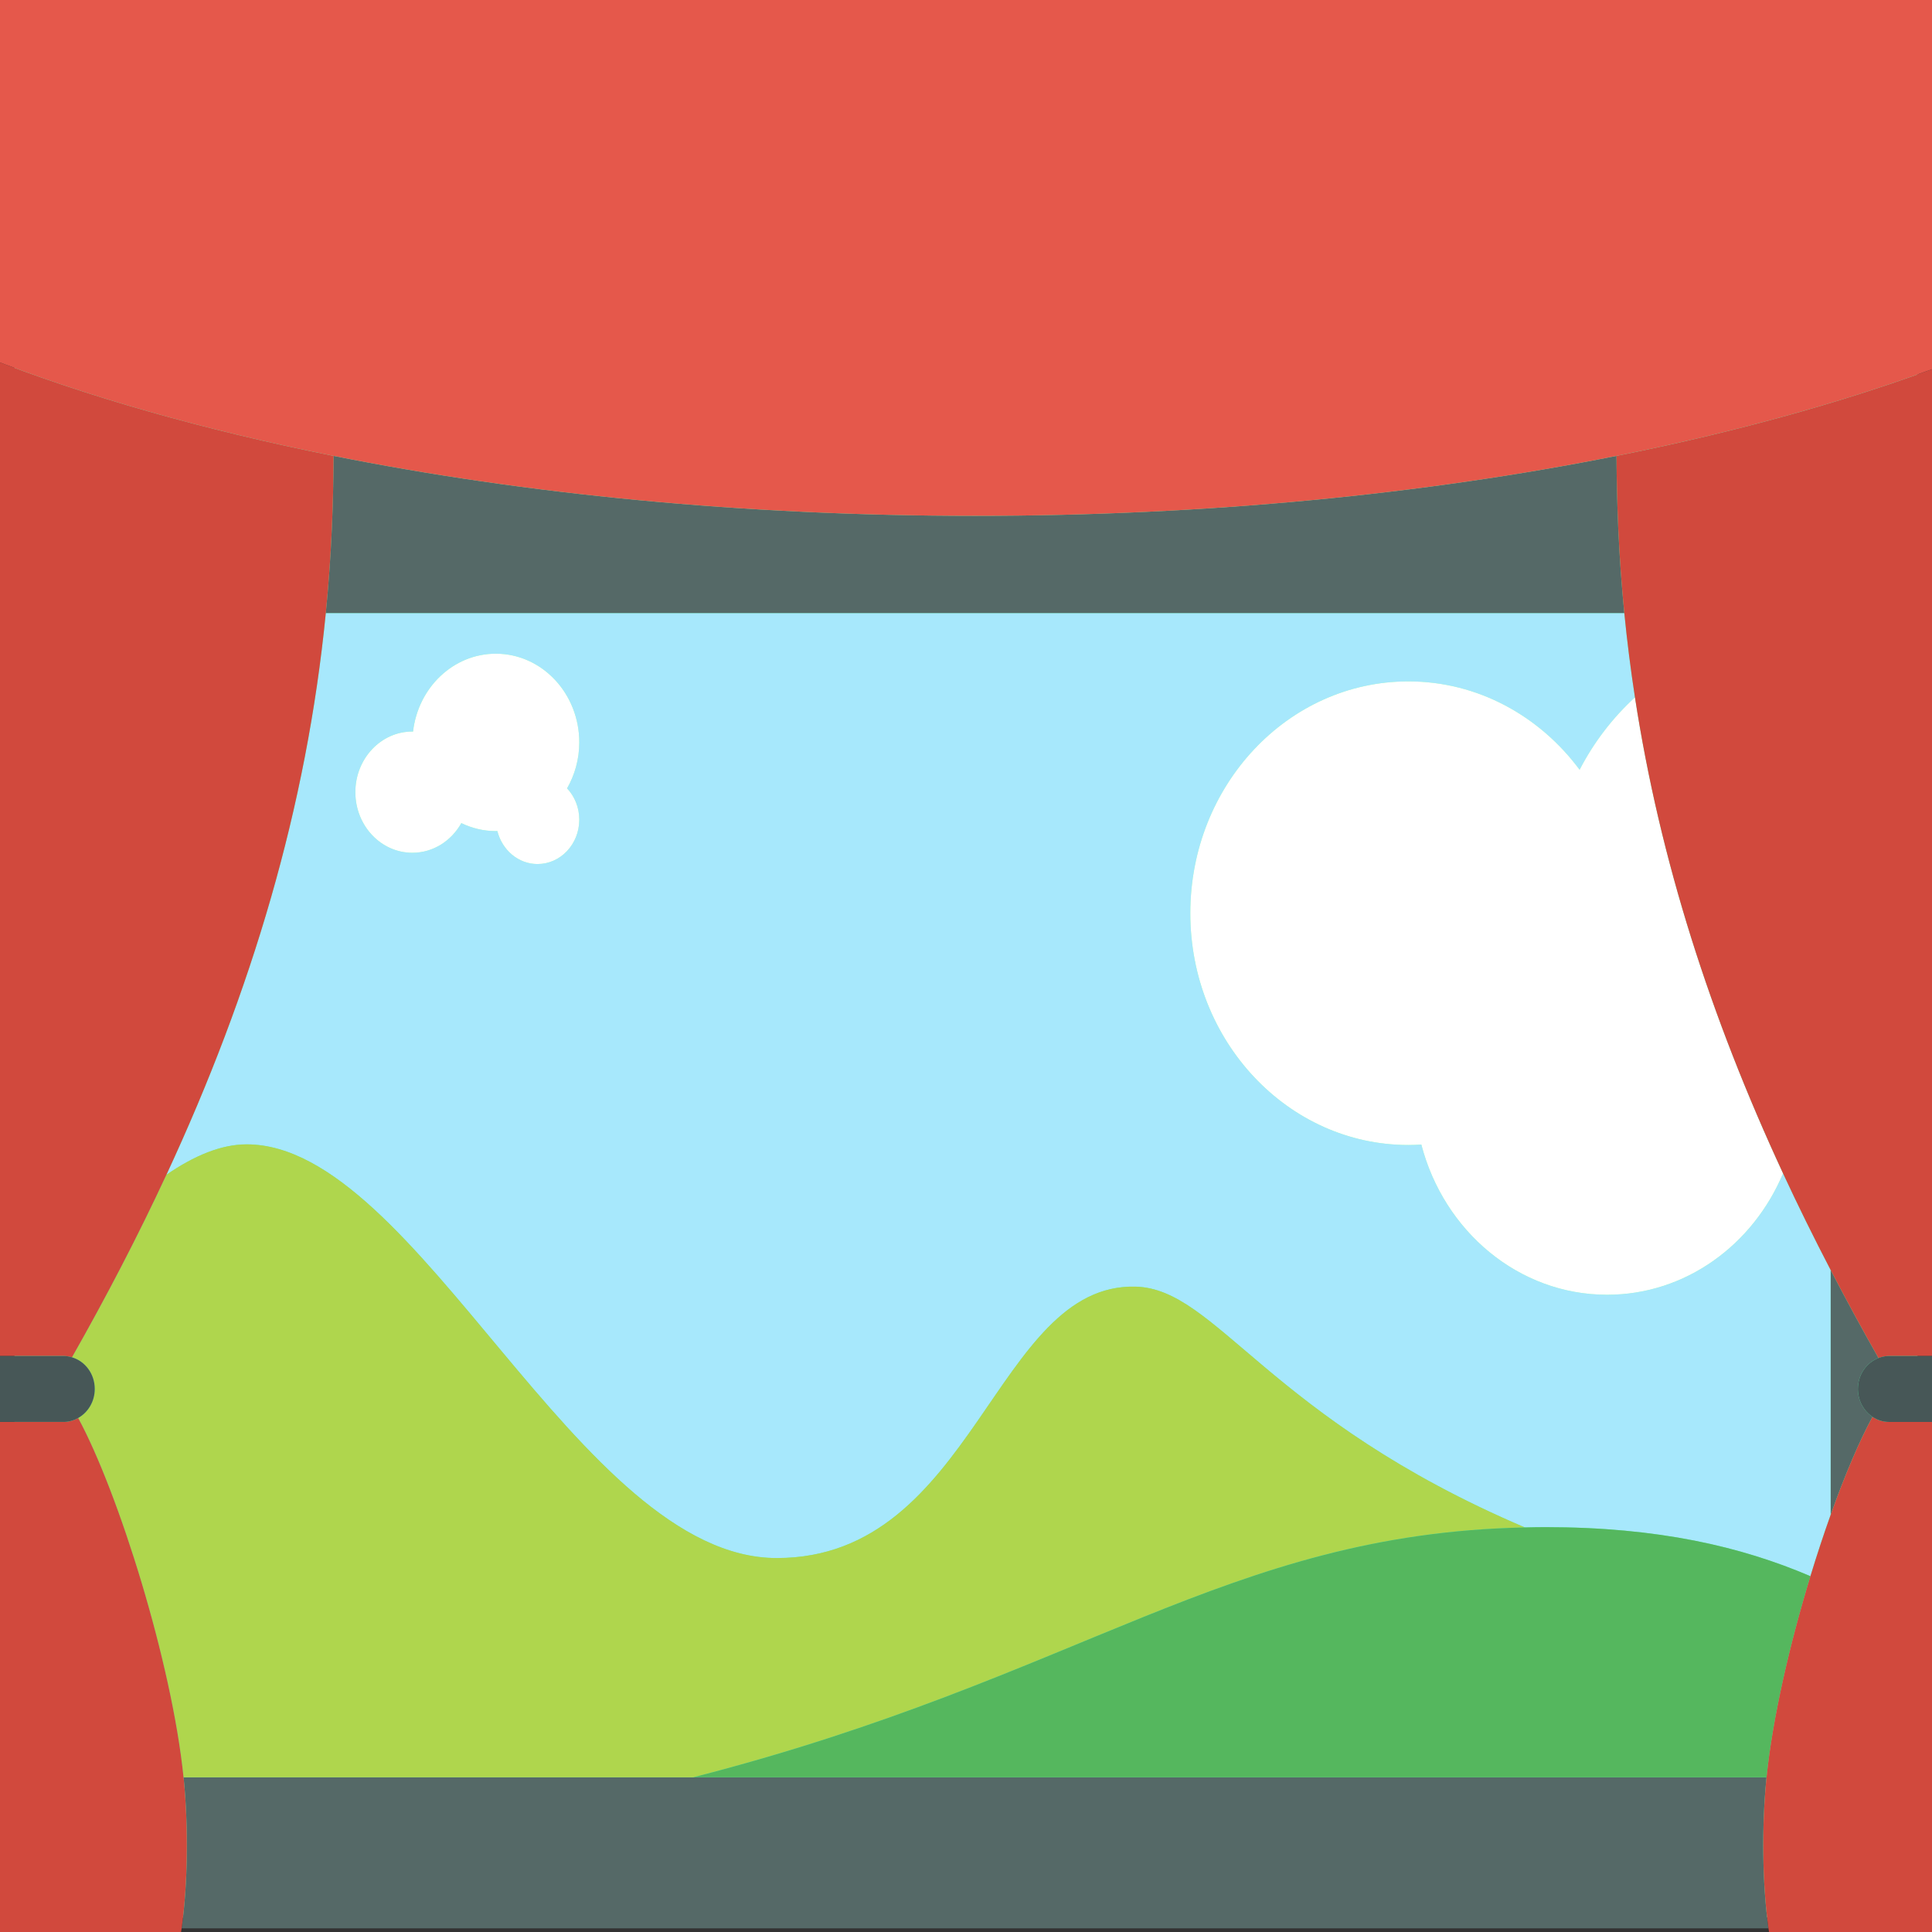 <svg version="1.1" id="Layer_1" xmlns="http://www.w3.org/2000/svg" xmlns:xlink="http://www.w3.org/1999/xlink" x="0px" y="0px"
	 width="245px" height="245px" viewBox="0 0 245 245" enable-background="new 0 0 245 245" xml:space="preserve">
<rect x="0" y="0" width="245" height="245" fill="#333333" stroke="none"/>
<path fill="#62F4AE" d="M243.162,240.207c0,1.631-1.323,2.955-2.955,2.955H4.792c-1.632,0-2.955-1.324-2.955-2.955V4.792
	c0-1.632,1.323-2.955,2.955-2.955h235.415c1.632,0,2.955,1.323,2.955,2.955V240.207L243.162,240.207z"/>
<path fill="none" d="M23.033,244.537c-0.022,0.157-0.048,0.308-0.071,0.463h201.372c-0.023-0.155-0.049-0.306-0.071-0.463H23.033z"
	/>
<path fill="#556967" d="M205.213,67.003c-0.137-3.079-0.204-6.141-0.225-9.188c-24.271,4.847-51.944,7.601-81.341,7.601
	c-29.398,0-57.071-2.754-81.341-7.601c-0.021,3.048-0.087,6.11-0.223,9.188c-0.161,3.618-0.418,7.204-0.77,10.763h164.668
	C205.631,74.207,205.373,70.621,205.213,67.003z"/>
<path fill="#556967" d="M223.978,225.762c0.012-0.125,0.028-0.257,0.041-0.383H87.927H23.276c0.013,0.126,0.029,0.258,0.042,0.383
	c0.56,5.805,0.525,12.969-0.284,18.775h201.229C223.453,238.73,223.418,231.566,223.978,225.762z"/>
<path fill="#556967" d="M237.455,179.673c-1.109-0.74-1.853-2.042-1.853-3.537c0-1.816,1.094-3.345,2.614-3.922
	c-2.121-3.737-4.146-7.463-6.078-11.18v31.089C233.935,187.089,235.79,182.716,237.455,179.673z"/>
<polygon fill="#A7E8FC" points="87.934,225.377 23.276,225.377 23.276,225.379 87.927,225.379 "/>
<path fill="#A7E8FC" d="M98.503,197.579c25.102,0,27.651-34.909,45.521-34.417c10.256,0.285,16.762,16.646,49.35,30.535
	c0.847-0.019,1.69-0.038,2.557-0.038c14.352,0,24.876,2.467,33.652,6.219c0.818-2.687,1.68-5.298,2.557-7.755v-31.089
	c-2.123-4.084-4.136-8.158-6.025-12.232c-3.814,9.066-12.365,15.39-22.315,15.39c-11.238,0-20.699-8.065-23.557-19.045
	c-0.545,0.033-1.093,0.055-1.641,0.055c-15.274,0-27.656-13.161-27.656-29.394c0-16.237,12.382-29.399,27.656-29.399
	c8.809,0,16.646,4.385,21.712,11.205c1.806-3.496,4.197-6.597,7.018-9.184c-0.544-3.53-0.994-7.083-1.348-10.664H41.314
	c-2.429,24.599-9.376,47.884-20.215,71.214c3.519-2.428,6.958-3.862,10.18-3.862C52.975,145.117,73.402,197.579,98.503,197.579z
	 M52.291,92.765c0.033,0,0.064,0.004,0.088,0.004c0.638-5.563,5.093-9.873,10.497-9.873c5.842,0,10.584,5.035,10.584,11.249
	c0,2.136-0.575,4.128-1.547,5.83c0.958,1.016,1.547,2.42,1.547,3.968c0,3.108-2.37,5.626-5.295,5.627
	c-2.447,0-4.494-1.784-5.096-4.188c-0.064,0-0.127,0.011-0.193,0.011c-1.561,0-3.038-0.368-4.372-1.013
	c-1.265,2.251-3.565,3.761-6.213,3.761c-3.991,0-7.228-3.441-7.228-7.686C45.063,96.208,48.3,92.765,52.291,92.765z"/>
<path fill="#AFD64D" d="M193.373,193.697c-32.588-13.89-39.094-30.25-49.35-30.535c-17.869-0.492-20.419,34.417-45.521,34.417
	c-25.101,0-45.528-52.462-67.225-52.462c-3.222,0-6.661,1.435-10.18,3.862c-3.574,7.693-7.573,15.393-11.971,23.145
	c1.661,0.489,2.888,2.089,2.888,4.012c0,1.602-0.857,2.977-2.101,3.68c5.075,9.368,11.878,30.992,13.36,45.562h64.658
	C137.13,212.746,155.461,194.489,193.373,193.697z"/>
<path fill="#55B75E" d="M193.373,193.697c-37.912,0.792-56.243,19.049-105.439,31.68c-0.002,0.001-0.005,0.001-0.007,0.002h136.092
	c0.764-7.508,2.938-16.885,5.563-25.501c-8.776-3.752-19.301-6.219-33.652-6.219C195.063,193.659,194.22,193.679,193.373,193.697z"
	/>
<path fill="#D1493D" d="M9.128,172.124c4.398-7.752,8.396-15.451,11.971-23.145c10.839-23.33,17.786-46.615,20.215-71.214
	c0.351-3.559,0.609-7.145,0.77-10.763c0.136-3.079,0.203-6.141,0.223-9.188c-16.465-3.288-31.354-7.541-44.144-12.56v126.701h9.921
	C8.448,171.956,8.793,172.026,9.128,172.124z"/>
<path fill="#D1493D" d="M23.033,244.537c0.809-5.807,0.844-12.971,0.284-18.775c-0.012-0.125-0.028-0.257-0.042-0.383
	c0-0.001,0-0.001,0-0.002c-1.482-14.569-8.285-36.193-13.36-45.562c-0.549,0.31-1.167,0.502-1.832,0.502h-9.921V245h24.799
	C22.985,244.845,23.011,244.694,23.033,244.537z"/>
<path fill="#475757" d="M9.916,179.815c1.244-0.703,2.101-2.078,2.101-3.68c0-1.923-1.227-3.522-2.888-4.012
	c-0.334-0.098-0.68-0.168-1.044-0.168h-9.921v8.361h9.921C8.749,180.317,9.366,180.125,9.916,179.815z"/>
<path fill="#FFFFFF" d="M178.601,86.408c-15.274,0-27.656,13.162-27.656,29.399c0,16.233,12.382,29.394,27.656,29.394
	c0.548,0,1.096-0.021,1.641-0.055c2.857,10.979,12.318,19.045,23.557,19.045c9.95,0,18.501-6.323,22.315-15.39
	c-9.216-19.874-15.605-39.719-18.783-60.373c-2.82,2.587-5.212,5.688-7.018,9.184C195.247,90.793,187.409,86.408,178.601,86.408z"/>
<path fill="#D1493D" d="M205.213,67.003c0.16,3.618,0.418,7.204,0.77,10.763c0.354,3.581,0.804,7.134,1.348,10.664
	c3.178,20.654,9.567,40.499,18.783,60.373c1.89,4.074,3.902,8.148,6.025,12.232c1.933,3.717,3.957,7.442,6.078,11.18
	c0.413-0.157,0.852-0.258,1.315-0.258H245V46.823c-11.83,4.339-25.291,8.052-40.012,10.992
	C205.009,60.862,205.076,63.924,205.213,67.003z"/>
<path fill="#D1493D" d="M237.455,179.673c-1.665,3.043-3.521,7.416-5.316,12.45c-0.877,2.457-1.738,5.068-2.557,7.755
	c-2.626,8.616-4.8,17.993-5.563,25.501c-0.013,0.126-0.029,0.258-0.041,0.383c-0.56,5.805-0.524,12.969,0.285,18.775
	c0.022,0.157,0.048,0.308,0.071,0.463H245v-64.683h-5.468C238.767,180.317,238.059,180.075,237.455,179.673z"/>
<path fill="#475757" d="M238.217,172.214c-1.521,0.577-2.614,2.105-2.614,3.922c0,1.495,0.743,2.797,1.853,3.537
	c0.604,0.402,1.312,0.645,2.077,0.645H245v-8.361h-5.468C239.068,171.956,238.63,172.057,238.217,172.214z"/>
<path fill="#E5584B" d="M123.647,65.415c29.396,0,57.07-2.754,81.341-7.601c14.721-2.94,28.182-6.653,40.012-10.992V0H-1.837v45.255
	c12.789,5.019,27.678,9.271,44.144,12.56C66.576,62.661,94.25,65.415,123.647,65.415z"/>
<path fill="#FFFFFF" d="M52.291,108.141c2.648,0,4.949-1.51,6.213-3.761c1.334,0.645,2.811,1.013,4.372,1.013
	c0.065,0,0.129-0.011,0.193-0.011c0.602,2.404,2.648,4.188,5.096,4.188c2.926-0.001,5.295-2.519,5.295-5.627
	c0-1.548-0.589-2.952-1.547-3.968c0.972-1.702,1.547-3.694,1.547-5.83c0-6.214-4.742-11.249-10.584-11.249
	c-5.404,0-9.859,4.31-10.497,9.873c-0.024,0-0.055-0.004-0.088-0.004c-3.991,0-7.228,3.442-7.228,7.69
	C45.063,104.7,48.3,108.141,52.291,108.141z"/>
</svg>